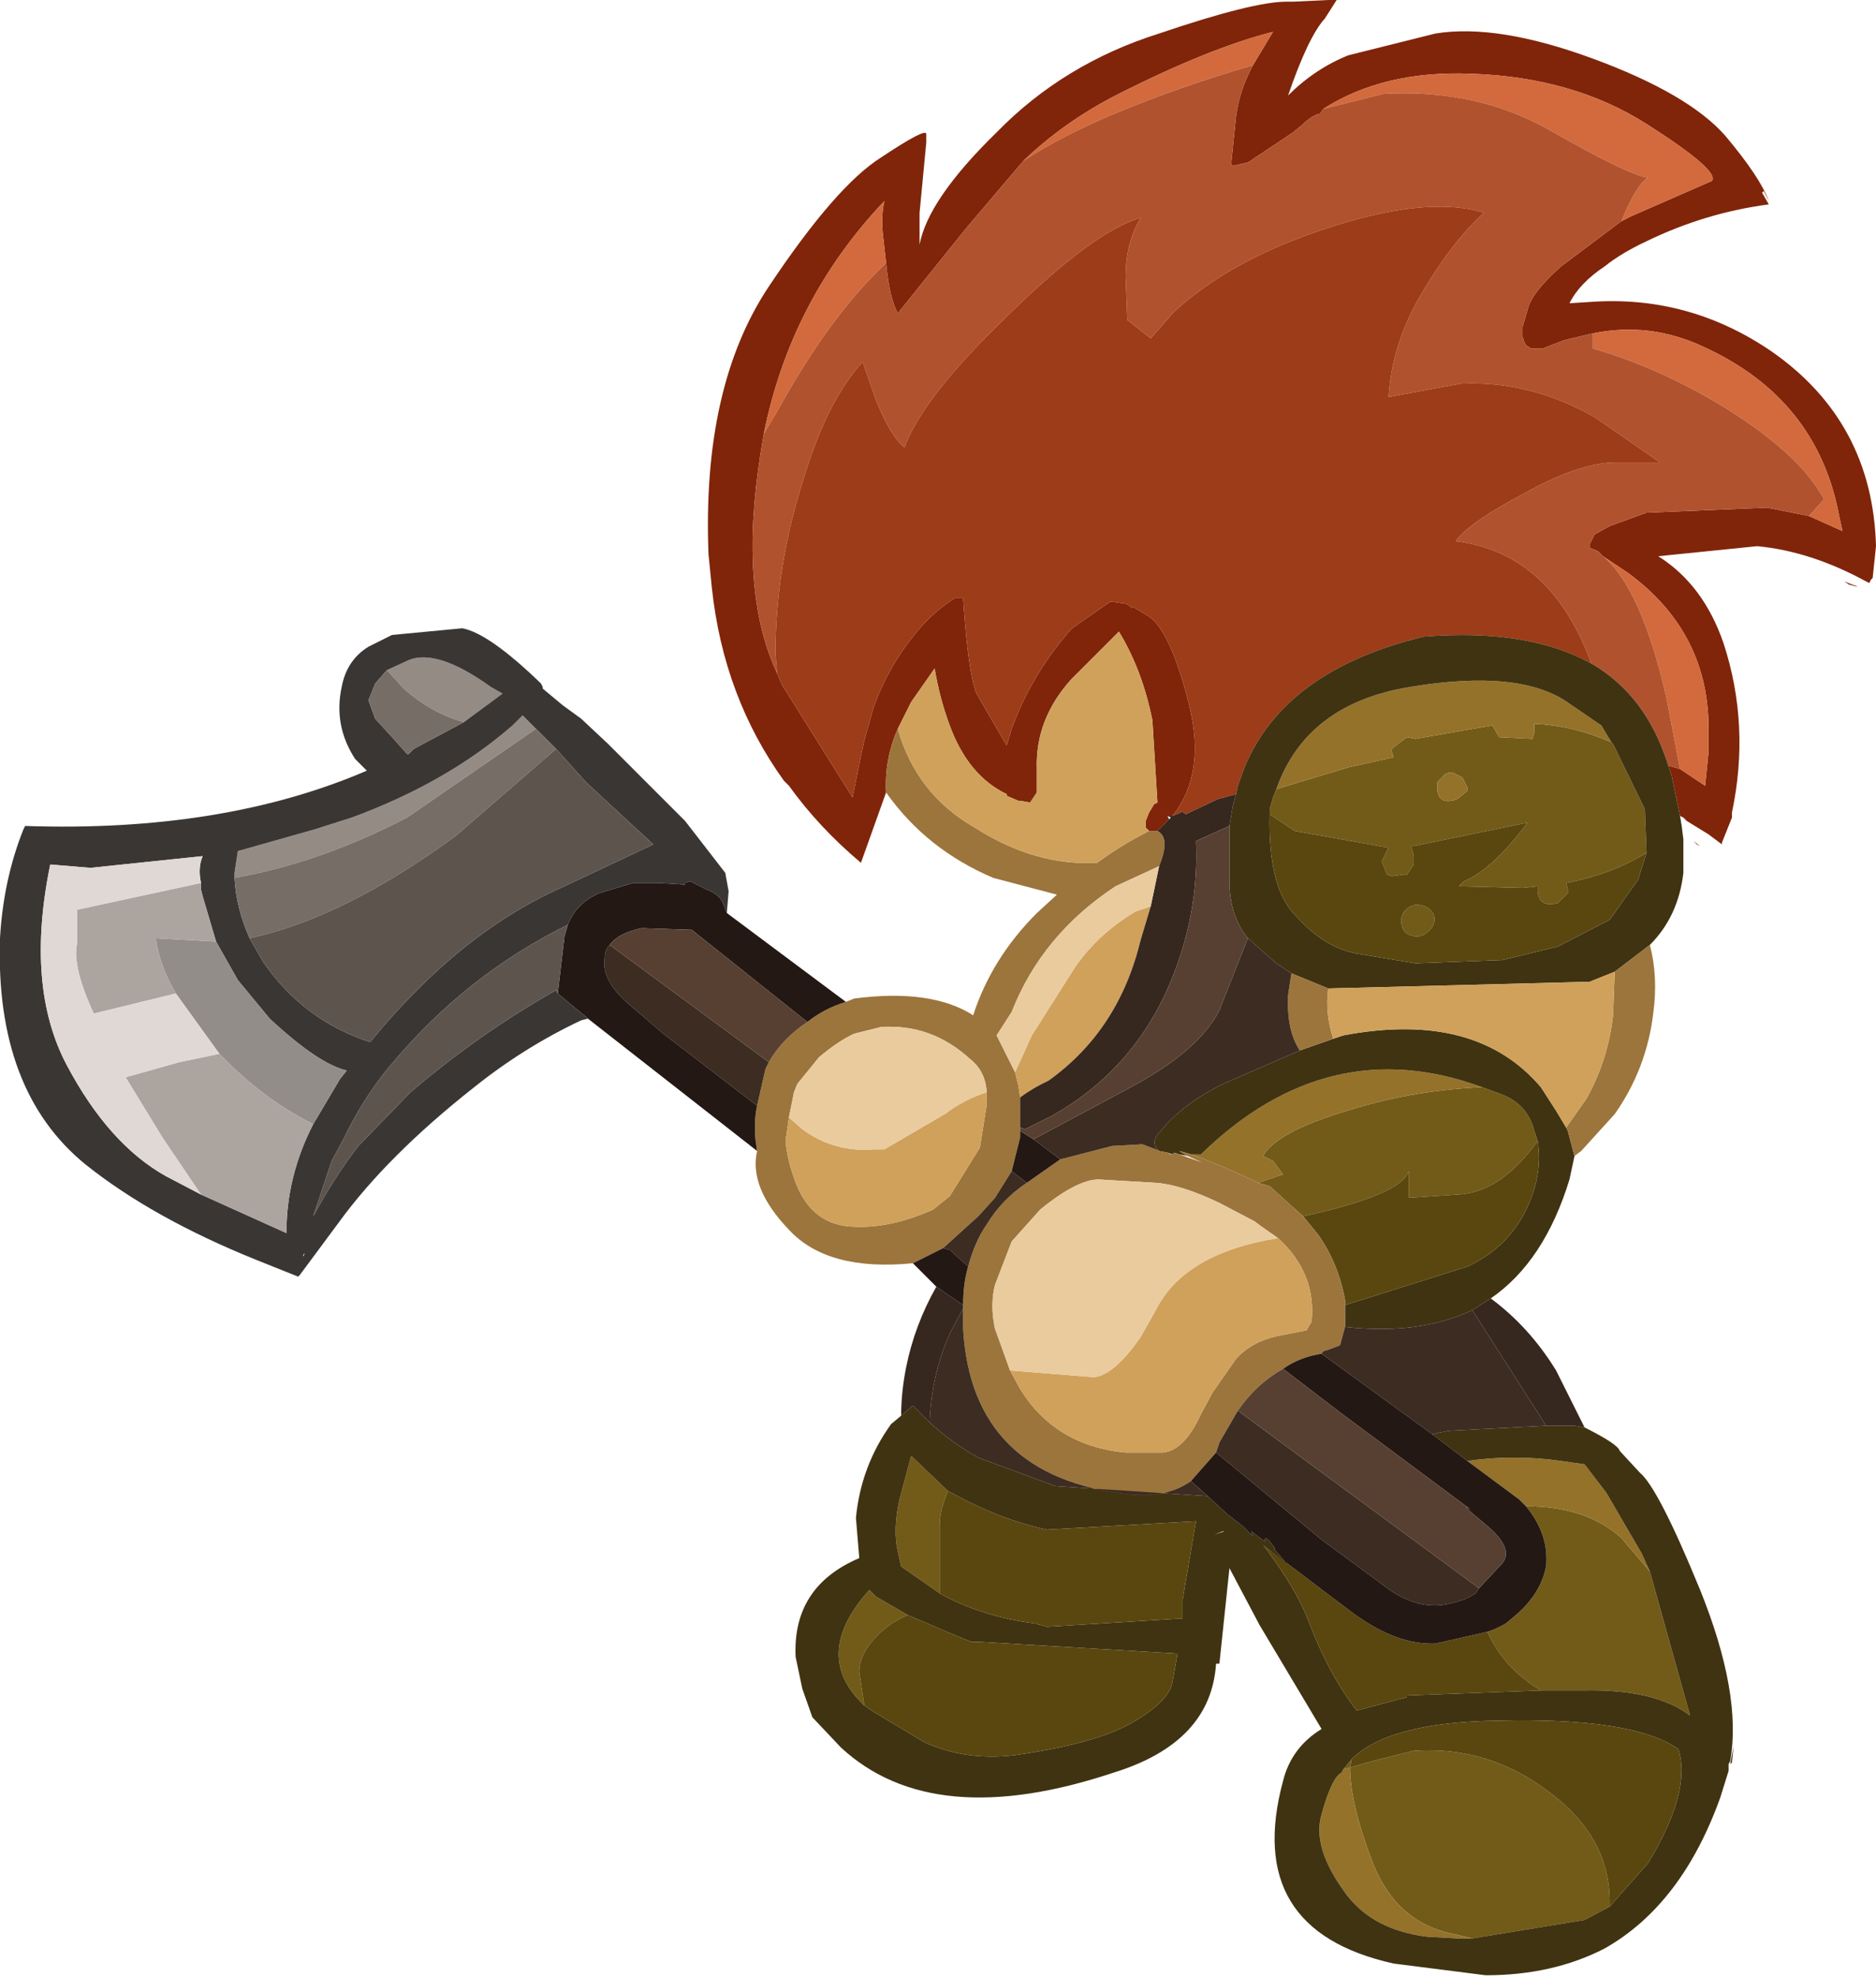<?xml version="1.0" encoding="utf-8"?>
<svg version="1.1" id="Layer_1"
xmlns="http://www.w3.org/2000/svg"
xmlns:xlink="http://www.w3.org/1999/xlink"
xmlns:author="http://www.sothink.com"
width="56px" height="59px"
xml:space="preserve">
<g id="1904" transform="matrix(1, 0, 0, 1, 0, 0)">
<path style="fill:#80250A;fill-opacity:1" d="M49.9,23.15L49.8 22.85L50.15 22.95L50.9 23.45L51 22.45L51 21.85Q51.05 18.9 48.6 17.1L47.85 16.6L47.75 16.5L47.7 16.45L47.45 16.35L47.45 16.25L47.6 15.95L48.05 15.7L49.15 15.3L52.75 15.15L54 15.4L55 15.85L54.9 15.4Q54.25 11.9 50.85 10.35Q49.25 9.6 47.55 9.95L46.7 10.15L46.05 10.4L45.9 10.4L45.7 10.4L45.55 10.3L45.5 10.2L45.45 10.05L45.45 9.85L45.45 9.75L45.6 9.25Q45.7 8.75 46.6 7.95L48.4 6.6L48.7 6.45L51.1 5.4Q51.35 5.1 49.15 3.7Q46.95 2.3 43.9 2.2Q41.3 2.1 39.5 3.25L39.4 3.4L39.35 3.4Q39.1 3.5 38.9 3.7L38.6 3.95L37.25 4.85L36.8 4.95L36.75 4.9L36.9 3.45Q37 2.7 37.4 1.95L38 0.95Q36.05 1.45 33.3 2.85Q31.75 3.65 30.55 4.8L28.85 6.8L26.8 9.35Q26.55 8.9 26.45 7.85L26.35 6.95Q26.3 6.45 26.4 6Q23.6 8.95 22.8 12.95L22.7 13.55Q22.05 17.65 23.2 20.1L23.35 20.45L25.45 23.8L25.7 22.55L25.8 22.1L26.05 21.2Q26.5 19.85 27.5 18.7Q27.95 18.2 28.5 17.85L28.75 17.85Q28.9 20.1 29.15 20.7L30.05 22.25L30.2 21.75Q30.8 20.1 32 18.75L33.15 17.95L33.5 18Q33.65 18 33.8 18.15L33.8 18.1L34.3 18.4Q34.95 18.85 35.5 21.05Q36 23.1 35 24.35L34.85 24.35L34.9 24.45L34.85 24.5L34.6 24.75L34.55 24.8L34.3 24.8L34.2 24.7L34.2 24.5L34.3 24.25L34.45 24L34.55 23.95L34.4 21.5Q34.1 20 33.4 18.85L32 20.25Q30.9 21.45 30.95 22.95L30.95 23.25L30.95 23.4L30.95 23.65L30.75 23.95L30.45 23.9L30.4 23.9L30.05 23.75L30.05 23.7Q28.9 23.15 28.35 21.65Q28.05 20.85 27.9 19.95L27.2 20.95L26.8 21.75Q26.4 22.65 26.45 23.65L25.7 25.75Q24.45 24.7 23.55 23.45L23.4 23.3Q21.6 20.8 21.25 17.55L21.15 16.55Q20.95 11.55 22.95 8.55Q24.95 5.55 26.3 4.7Q27.65 3.8 27.65 4L27.65 4.25L27.45 6.35L27.45 7.3Q27.7 5.95 29.75 3.95Q31.75 1.9 34.6 1Q37.4 0.05 38.4 0.05L38.6 0.05L39.65 0L39.9 0L39.55 0.55Q39.05 1.1 38.45 2.85Q39.25 2.05 40.25 1.65L42.85 1Q44.7 0.7 47.55 1.75Q50.4 2.8 51.5 4.05Q52.55 5.3 52.8 6L52.65 5.7L52.6 5.75L52.8 6.1Q50.9 6.35 49.15 7.2Q48.4 7.55 47.9 7.95Q47.15 8.45 46.85 9.05L47.65 9Q50.5 8.85 52.9 10.5Q55.9 12.6 56 16.3L55.9 17.25L55.85 17.3L55.8 17.4L55.7 17.35Q54.05 16.45 52.45 16.3L49.5 16.6Q50.85 17.45 51.45 19.2Q52.25 21.65 51.7 24.25L51.7 24.4L51.4 25.15L51.4 25.2L51 24.9L50.35 24.5L50.25 24.4L50.15 24.35L49.9 23.15M55.05,17.35L55.3 17.45L55.45 17.5L55.4 17.5L55.2 17.45L55.05 17.35M50.65,25.2L50.55 25.1L50.75 25.25L50.65 25.2" />
<path style="fill:#D26A3D;fill-opacity:1" d="M22.8,12.95Q23.6 8.95 26.4 6Q26.3 6.45 26.35 6.95L26.45 7.85Q24.8 9.4 23.3 12.1L22.8 12.95M33.25,3.4Q31.7 4.05 30.55 4.8Q31.75 3.65 33.3 2.85Q36.05 1.45 38 0.95L37.4 1.95Q35.3 2.55 33.25 3.4M49.2,5.3Q48.65 5.25 46.2 3.85Q44.05 2.65 41.3 2.8L39.5 3.25Q41.3 2.1 43.9 2.2Q46.95 2.3 49.15 3.7Q51.35 5.1 51.1 5.4L48.7 6.45L48.4 6.6Q48.85 5.5 49.2 5.3M47.55,9.95Q49.25 9.6 50.85 10.35Q54.25 11.9 54.9 15.4L55 15.85L54 15.4L54.45 14.9Q53.7 13.5 51.3 12.05Q49.45 10.95 47.55 10.4L47.55 9.95M47.85,16.6L48.6 17.1Q51.05 18.9 51 21.85L51 22.45L50.9 23.45L50.15 22.95L49.75 20.85Q49 17.55 47.85 16.6" />
<path style="fill:#B1522E;fill-opacity:1" d="M23.3,12.1Q24.8 9.4 26.45 7.85Q26.55 8.9 26.8 9.35L28.85 6.8L30.55 4.8Q31.7 4.05 33.25 3.4Q35.3 2.55 37.4 1.95Q37 2.7 36.9 3.45L36.75 4.9L36.8 4.95L37.25 4.85L38.6 3.95L38.9 3.7Q39.1 3.5 39.35 3.4L39.4 3.4L39.5 3.25L41.3 2.8Q44.05 2.65 46.2 3.85Q48.65 5.25 49.2 5.3Q48.85 5.5 48.4 6.6L46.6 7.95Q45.7 8.75 45.6 9.25L45.45 9.75L45.45 9.85L45.45 10.05L45.5 10.2L45.55 10.3L45.7 10.4L45.9 10.4L46.05 10.4L46.7 10.15L47.55 9.95L47.55 10.4Q49.45 10.95 51.3 12.05Q53.7 13.5 54.45 14.9L54 15.4L52.75 15.15L49.15 15.3L48.05 15.7L47.6 15.95L47.45 16.25L47.45 16.35L47.7 16.45L47.75 16.5L47.85 16.6Q49 17.55 49.75 20.85L50.15 22.95L49.8 22.85Q49.15 20.75 47.5 19.8Q46.3 16.5 43.45 16.15Q43.85 15.6 45.45 14.75Q47.05 13.85 48.15 13.8L49.55 13.8L47.6 12.45Q45.65 11.35 43.6 11.45L41.45 11.85Q41.55 10.2 42.5 8.65Q43.4 7.15 44.3 6.35Q42.55 5.8 39.35 6.9Q36.7 7.8 35.05 9.3L34.35 10.1L33.65 9.55L33.6 8.25Q33.6 7.25 34.05 6.5Q32.65 6.9 30.1 9.4Q27.55 11.85 27 13.35Q26.6 13.05 26.15 11.95L25.75 10.8Q24.7 11.95 24 14.25Q23.15 16.9 23.15 19.5L23.2 20.1Q22.05 17.65 22.7 13.55L22.8 12.95L23.3 12.1" />
<path style="fill:#9C3C19;fill-opacity:1" d="M36.35,23.85L35.4 24.3L35.25 24.2L35.25 24.25L35 24.35Q36 23.1 35.5 21.05Q34.95 18.85 34.3 18.4L33.8 18.1L33.8 18.15Q33.65 18 33.5 18L33.15 17.95L32 18.75Q30.8 20.1 30.2 21.75L30.05 22.25L29.15 20.7Q28.9 20.1 28.75 17.85L28.5 17.85Q27.95 18.2 27.5 18.7Q26.5 19.85 26.05 21.2L25.8 22.1L25.7 22.55L25.45 23.8L23.35 20.45L23.2 20.1L23.15 19.5Q23.15 16.9 24 14.25Q24.7 11.95 25.75 10.8L26.15 11.95Q26.6 13.05 27 13.35Q27.55 11.85 30.1 9.4Q32.65 6.9 34.05 6.5Q33.6 7.25 33.6 8.25L33.65 9.55L34.35 10.1L35.05 9.3Q36.7 7.8 39.35 6.9Q42.55 5.8 44.3 6.35Q43.4 7.15 42.5 8.65Q41.55 10.2 41.45 11.85L43.6 11.45Q45.65 11.35 47.6 12.45L49.55 13.8L48.15 13.8Q47.05 13.85 45.45 14.75Q43.85 15.6 43.45 16.15Q46.3 16.5 47.5 19.8Q45.6 18.75 42.5 19Q38.35 20 37.15 22.9L36.95 23.45L36.9 23.7L36.35 23.85" />
<path style="fill:#725B18;fill-opacity:1" d="M42.9,23.45L42.9 23.55Q42.95 24.05 43.5 23.85L43.8 23.6L43.8 23.5L43.65 23.2L43.35 23.05Q43.15 23.05 43.05 23.2L42.9 23.35L42.9 23.45M48.15,22.2L49.1 24.15L49.15 25.45Q48.1 26.1 46.75 26.35L46.8 26.55L46.8 26.65L46.5 26.95Q45.95 27.1 45.9 26.6L45.9 26.5L45.9 26.45L45.45 26.5L43.55 26.45L43.7 26.3Q44.55 25.95 45.6 24.55L42.2 25.25L42.1 25.25L42.15 25.35L42.2 25.55L42.2 25.8L42 26.1L41.9 26.1L41.55 26.15L41.4 26.1L41.25 25.7L41.45 25.3L38.65 24.8L37.9 24.3L37.9 24.15L38 23.8L38.1 23.55L40.25 22.9L41.6 22.6L41.55 22.45L41.55 22.35L41.6 22.3L41.8 22.15L42 22L42.25 22.05L44.55 21.65L44.75 22L45.75 22.05L45.8 21.85L45.8 21.6Q46.95 21.65 48.1 22.15L48.15 22.2M42.1,27.05L42.25 27Q42.65 27 42.8 27.3Q42.9 27.65 42.5 27.9L42.35 27.95Q41.95 27.95 41.85 27.65Q41.75 27.25 42.1 27.05M37.9,35.4L37.55 35.3L38.3 35.05L38 34.65L37.7 34.5Q38.1 33.8 40.05 33.2Q42.05 32.55 44.15 32.45L44.25 32.45L44.8 32.65Q45.6 32.95 45.8 33.75L45.9 34.05Q44.8 35.6 43.5 35.65L42.05 35.75L42.05 34.95Q41.85 35.65 38.9 36.3L37.9 35.4M46,50.45Q44.9 49.8 44.4 48.7Q44.7 48.6 44.95 48.45L45.25 48.2Q46 47.55 46.15 46.75Q46.25 45.8 45.55 44.95Q47.35 44.95 48.4 45.9L49.25 46.9L50.45 51.2Q49.4 50.4 47.25 50.45L46 50.45M28.3,44.5Q28.05 45.05 28.05 45.55L28.05 47.55L26.9 46.75L26.8 46.3Q26.65 45.65 26.85 44.75L27.2 43.45L28.3 44.5M26.2,48.8Q25.65 49.35 25.65 49.9L25.8 50.9Q24.2 49.4 25.95 47.45L26.15 47.65L27.1 48.2Q26.6 48.4 26.2 48.8M41,52.55L42.2 52.25Q44.4 52.1 46.2 53.45Q48.05 54.8 48.05 56.75L48.05 56.9L47.3 57.3L43.95 57.85L43.3 57.7Q41.7 57.35 41 55.65Q40.3 53.85 40.3 52.75L40.1 52.8L40.35 52.5L40.3 52.75L41 52.55" />
<path style="fill:#94722A;fill-opacity:1" d="M42.9,23.35L43.05 23.2Q43.15 23.05 43.35 23.05L43.65 23.2L43.8 23.5L43.8 23.6L43.5 23.85Q42.95 24.05 42.9 23.55L42.9 23.45L42.9 23.35M42.1,20.5Q45.4 19.95 46.85 21L47.8 21.65L48.1 22.15Q46.95 21.65 45.8 21.6L45.8 21.85L45.75 22.05L44.75 22L44.55 21.65L42.25 22.05L42 22L41.8 22.15L41.6 22.3L41.55 22.35L41.55 22.45L41.6 22.6L40.25 22.9L38.1 23.55Q39 21 42.1 20.5M35.55,34.45L35.75 34.45L35.85 34.45Q39.65 30.75 44.25 32.45L44.15 32.45Q42.05 32.55 40.05 33.2Q38.1 33.8 37.7 34.5L38 34.65L38.3 35.05L37.55 35.3Q36.65 34.85 35.55 34.45M46.6,43.6L47.3 43.7L47.95 44.55L49 46.35L49.25 46.9L48.4 45.9Q47.35 44.95 45.55 44.95L45.35 44.75L43.8 43.6Q45.2 43.4 46.6 43.6M40.3,52.75Q40.3 53.85 41 55.65Q41.7 57.35 43.3 57.7L43.95 57.85L43.75 57.85L43.6 57.85L43.5 57.85L42.6 57.8Q41 57.6 40.2 56.55Q39.15 55.15 39.45 54.15Q39.75 53.05 40.05 52.9L40.1 52.8L40.3 52.75" />
<path style="fill:#403311;fill-opacity:1" d="M48.2,29L47.45 29.3L39.65 29.5L38.55 29.05L38.1 28.75L37.25 28Q36.75 27.4 36.7 26.45L36.7 24.65L36.8 24.05L36.9 23.7L36.95 23.45L37.15 22.9Q38.35 20 42.5 19Q45.6 18.75 47.5 19.8Q49.15 20.75 49.8 22.85L49.9 23.15L50.15 24.35L50.2 24.65L50.25 25.05L50.25 25.45L50.25 26.05Q50.1 27.35 49.25 28.2L48.2 29M40.15,39L40.15 38.95L43.8 37.8Q45.1 37.2 45.65 35.9Q46.05 34.95 45.9 34.05L45.8 33.75Q45.6 32.95 44.8 32.65L44.25 32.45Q39.65 30.75 35.85 34.45L35.75 34.45L35.55 34.45L35.2 34.35L35.45 34.5L35.2 34.45L35.05 34.4L35 34.45L34.85 34.4L34.6 34.35Q34.3 34.1 34.65 33.75Q35.3 32.95 36.5 32.35L38.8 31.35L39.8 31L40.1 30.9Q44.05 30.15 46 32.45L46.45 33.15L46.75 33.65L46.8 33.75L47 34.5L46.85 35.2Q46.1 37.65 44.5 38.75L43.95 39.1Q42.35 39.85 40.15 39.6L40.15 39M47.25,50.45Q49.4 50.4 50.45 51.2L49.25 46.9L49 46.35L47.95 44.55L47.3 43.7L46.6 43.6Q45.2 43.4 43.8 43.6L42.75 42.8L43.25 42.7L46.15 42.55L47 42.55L47.3 42.6Q48.3 43.1 48.35 43.3L48.95 43.95Q49.5 44.4 50.75 47.45Q52 50.55 51.65 52.55L51.6 52.65L51.6 52.8L51.6 52.85L51.35 53.65Q50.2 56.85 47.9 58.15Q46.35 58.95 44.35 58.95L41.6 58.6Q37.1 57.6 38.3 53.15Q38.55 52.15 39.45 51.6L37.6 48.5L36.7 46.8L36.4 49.65L36.3 49.65Q36.15 52 33.25 52.9Q27.85 54.7 25.1 52.15L24.25 51.25L23.95 50.4L23.75 49.45Q23.65 47.35 25.65 46.5L25.55 45.3Q25.7 43.75 26.6 42.5L26.9 42.25L27.25 41.95L27.75 42.45Q28.4 43.05 29.2 43.5L31.5 44.35L36.05 44.65L36.65 45.2L37.1 45.55L37.4 45.85L37.35 45.7L37.75 46Q37.75 45.75 38.05 46.2L38.05 46.25L38.4 46.65L37.75 46.15L37.7 46.1L37.85 46.3Q38.7 47.45 39.05 48.35Q39.65 49.95 40.5 51.05L42 50.65L42 50.6L46 50.45L47.25 50.45M49.15,25.45L49.1 24.15L48.15 22.2L48.1 22.15L47.8 21.65L46.85 21Q45.4 19.95 42.1 20.5Q39 21 38.1 23.55L38 23.8L37.9 24.15L37.9 24.3Q37.85 26.55 38.7 27.35Q39.5 28.25 40.45 28.45L42.25 28.75L44.85 28.65L46.5 28.25L48.05 27.45L48.9 26.25L49.15 25.45M27.2,43.45L26.85 44.75Q26.65 45.65 26.8 46.3L26.9 46.75L28.05 47.55Q29.3 48.25 30.9 48.45L31.25 48.55L35.3 48.3L35.3 47.75L35.7 45.4L31.25 45.65Q29.85 45.35 28.4 44.55L28.3 44.5L27.2 43.45M26.1,51.1L27.6 52Q28.95 52.6 30.5 52.35Q32.85 52 33.9 51.35Q34.9 50.75 35 50.2L35.15 49.35L29.25 49L29 49L28.75 48.9L28.15 48.65L27.1 48.2L26.15 47.65L25.95 47.45Q24.2 49.4 25.8 50.9L26.1 51.1M36.5,45.7L36.25 45.8L36.55 45.7L36.5 45.7M47.3,57.3L48.05 56.9L49.2 55.6Q50.5 53.45 50.1 52.2Q48.75 51.25 44.7 51.35Q41.45 51.4 40.35 52.5L40.1 52.8L40.05 52.9Q39.75 53.05 39.45 54.15Q39.15 55.15 40.2 56.55Q41 57.6 42.6 57.8L43.5 57.85L43.6 57.85L43.75 57.85L43.95 57.85L47.3 57.3M51.7,52.6L51.65 52.65L51.75 52.1L51.7 52.6" />
<path style="fill:#5A470F;fill-opacity:1" d="M48.9,26.25L48.05 27.45L46.5 28.25L44.85 28.65L42.25 28.75L40.45 28.45Q39.5 28.25 38.7 27.35Q37.85 26.55 37.9 24.3L38.65 24.8L41.45 25.3L41.25 25.7L41.4 26.1L41.55 26.15L41.9 26.1L42 26.1L42.2 25.8L42.2 25.55L42.15 25.35L42.1 25.25L42.2 25.25L45.6 24.55Q44.55 25.95 43.7 26.3L43.55 26.45L45.45 26.5L45.9 26.45L45.9 26.5L45.9 26.6Q45.95 27.1 46.5 26.95L46.8 26.65L46.8 26.55L46.75 26.35Q48.1 26.1 49.15 25.45L48.9 26.25M41.85,27.65Q41.95 27.95 42.35 27.95L42.5 27.9Q42.9 27.65 42.8 27.3Q42.65 27 42.25 27L42.1 27.05Q41.75 27.25 41.85 27.65M45.65,35.9Q45.1 37.2 43.8 37.8L40.15 38.95L40.15 38.8Q39.95 37.7 39.35 36.85L38.9 36.3Q41.85 35.65 42.05 34.95L42.05 35.75L43.5 35.65Q44.8 35.6 45.9 34.05Q46.05 34.95 45.65 35.9M46,50.45L42 50.6L42 50.65L40.5 51.05Q39.65 49.95 39.05 48.35Q38.7 47.45 37.85 46.3L37.75 46.15L40.4 48.15Q41.7 49.1 42.85 49.05L44.4 48.7Q44.9 49.8 46 50.45M28.05,45.55Q28.05 45.05 28.3 44.5L28.4 44.55Q29.85 45.35 31.25 45.65L35.7 45.4L35.3 47.75L35.3 48.3L31.25 48.55L30.9 48.45Q29.3 48.25 28.05 47.55L28.05 45.55M25.8,50.9L25.65 49.9Q25.65 49.35 26.2 48.8Q26.6 48.4 27.1 48.2L28.15 48.65L28.75 48.9L29 49L29.25 49L35.15 49.35L35 50.2Q34.9 50.75 33.9 51.35Q32.85 52 30.5 52.35Q28.95 52.6 27.6 52L26.1 51.1L25.8 50.9M40.3,52.75L40.35 52.5Q41.45 51.4 44.7 51.35Q48.75 51.25 50.1 52.2Q50.5 53.45 49.2 55.6L48.05 56.9L48.05 56.75Q48.05 54.8 46.2 53.45Q44.4 52.1 42.2 52.25L41 52.55L40.3 52.75" />
<path style="fill:#9C753C;fill-opacity:1" d="M46.8,33.75L46.75 33.65L47.35 32.8Q48 31.65 48.15 30.3L48.2 29L49.25 28.2Q49.5 29.15 49.35 30.25Q49.15 31.9 48.2 33.25L47.2 34.35L47 34.5L46.8 33.75M27.25,37.7Q24.7 37.95 23.55 36.7Q22.35 35.45 22.6 34.35L22.55 34Q22.5 33.45 22.6 33L22.85 31.9L22.95 31.7Q23.35 31 24.1 30.5Q24.6 30.1 25.25 29.9L25.5 29.8Q27.8 29.5 29.05 30.3Q29.6 28.6 30.95 27.25L31.55 26.7L29.65 26.2Q27.65 25.35 26.45 23.65Q26.4 22.65 26.8 21.75Q27.35 23.7 29.1 24.7Q30.9 25.85 32.75 25.75Q33.5 25.2 34.3 24.8L34.55 24.8Q34.95 25 34.6 25.85L33.3 26.45Q31.1 27.9 30.2 30.2L29.75 30.9L30.3 32L30.4 32.4L30.45 32.75L30.45 33.65L30.45 33.75L30.45 33.95L30.2 34.95L29.7 35.75L29.2 36.3L28.15 37.25L27.25 37.7M39.8,31L38.8 31.35Q38.4 30.75 38.45 29.7L38.55 29.05L39.65 29.5Q39.55 30.25 39.8 31M38.3,40.85Q37.5 41.3 36.95 42.1L36.4 43.05L36.3 43.35L35.55 44.2Q34.85 44.7 33.75 44.6Q29 44.1 28.75 39.65L28.75 39.05L28.75 38.95Q28.75 38.3 28.9 37.8Q29.1 37.05 29.45 36.55Q29.9 35.8 30.65 35.3L31.65 34.6L33.2 34.2L34.1 34.15L34.5 34.3L34.6 34.35L34.85 34.4L34.95 34.45L35 34.45L35.05 34.4L35.2 34.45L35.9 34.7L35.45 34.5L35.2 34.35L35.55 34.45Q36.65 34.85 37.55 35.3L37.9 35.4L38.9 36.3L39.35 36.85Q39.95 37.7 40.15 38.8L40.15 38.95L40.15 39L40.15 39.6L40 40.15L39.6 40.3Q39.5 40.3 39.45 40.4Q38.8 40.5 38.3 40.85M30.45,41.45Q31.5 43.15 33.6 43.35L34.7 43.35Q35.35 43.3 35.85 42.2L36.2 41.55L36.9 40.55Q37.4 40 38.25 39.85L39 39.7L39.15 39.45Q39.3 38 38.15 36.95L37.65 36.6L37.45 36.45L36.4 35.9Q35.25 35.35 34.5 35.3L32.8 35.2Q32.15 35.2 31.05 36.1L30.2 37.05L29.7 38.35Q29.55 38.95 29.7 39.65L30.15 40.9L30.45 41.45M23.45,34.05Q23.5 34.6 23.7 35.15Q24.15 36.5 25.35 36.6Q26.5 36.7 27.85 36.1L28.35 35.7L29.25 34.25L29.45 33L29.45 32.6L29.45 32.55Q29.4 31.95 28.95 31.6Q27.8 30.55 26.3 30.65L25.5 30.85Q25.05 31.05 24.45 31.55L23.8 32.35L23.7 32.6L23.55 33.35L23.45 34.05" />
<path style="fill:#D0A15B;fill-opacity:1" d="M32.75,25.75Q30.9 25.85 29.1 24.7Q27.35 23.7 26.8 21.75L27.2 20.95L27.9 19.95Q28.05 20.85 28.35 21.65Q28.9 23.15 30.05 23.7L30.05 23.75L30.4 23.9L30.45 23.9L30.75 23.95L30.95 23.65L30.95 23.4L30.95 23.25L30.95 22.95Q30.9 21.45 32 20.25L33.4 18.85Q34.1 20 34.4 21.5L34.55 23.95L34.45 24L34.3 24.25L34.2 24.5L34.2 24.7L34.3 24.8Q33.5 25.2 32.75 25.75M39.65,29.5L47.45 29.3L48.2 29L48.15 30.3Q48 31.65 47.35 32.8L46.75 33.65L46.45 33.15L46 32.45Q44.05 30.15 40.1 30.9L39.8 31Q39.55 30.25 39.65 29.5M30.4,32.4L30.3 32L30.8 30.9L32.1 28.85Q32.8 27.85 33.9 27.2L34.35 27.05L34.05 28.05Q33.4 30.75 31.3 32.25L31.1 32.35Q30.8 32.5 30.45 32.75L30.4 32.4M30.15,40.9L32.65 41.1Q33.25 41.05 34.05 39.9L34.5 39.1Q35.35 37.4 38.15 36.95Q39.3 38 39.15 39.45L39 39.7L38.25 39.85Q37.4 40 36.9 40.55L36.2 41.55L35.85 42.2Q35.35 43.3 34.7 43.35L33.6 43.35Q31.5 43.15 30.45 41.45L30.15 40.9M23.55,33.35L23.95 33.7Q24.9 34.4 26.1 34.3L26.4 34.3L28.2 33.25Q28.8 32.8 29.45 32.6L29.45 33L29.25 34.25L28.35 35.7L27.85 36.1Q26.5 36.7 25.35 36.6Q24.15 36.5 23.7 35.15Q23.5 34.6 23.45 34.05L23.55 33.35" />
<path style="fill:#3C2C22;fill-opacity:1" d="M34.5,34.3L34.1 34.15L33.2 34.2L31.65 34.6L30.85 34L33.75 32.45Q35.8 31.35 36.4 30.15L37.25 28L38.1 28.75L38.55 29.05L38.45 29.7Q38.4 30.75 38.8 31.35L36.5 32.35Q35.3 32.95 34.65 33.75Q34.3 34.1 34.6 34.35L34.5 34.3M43.25,42.7L42.75 42.8L39.45 40.4Q39.5 40.3 39.6 40.3L40 40.15L40.15 39.6Q42.35 39.85 43.95 39.1L45.9 42.15L46.15 42.55L43.25 42.7M36.4,43.05L36.95 42.1L44.15 47.4L44.05 47.55Q43.7 47.8 43.05 47.9Q42.2 48 41.35 47.35L39.45 45.95L36.3 43.35L36.4 43.05M31.5,44.35L29.2 43.5Q28.4 43.05 27.75 42.45Q27.8 41.05 28.35 39.8L28.75 39.05L28.75 39.65Q29 44.1 33.75 44.6Q34.85 44.7 35.55 44.2L36.05 44.65L31.5 44.35M22.95,31.7L22.85 31.9L22.6 33L19.8 30.85L18.75 29.95Q17.95 29.25 18.05 28.6Q18.05 28.35 18.2 28.2L22.95 31.7M29.45,36.55Q29.1 37.05 28.9 37.8L28.35 37.3L28.15 37.25L29.2 36.3L29.7 35.75L30.2 34.95L30.65 35.3Q29.9 35.8 29.45 36.55" />
<path style="fill:#36271F;fill-opacity:1" d="M44.5,38.75Q45.65 39.6 46.45 40.9L47.3 42.6L47 42.55L46.15 42.55L45.9 42.15L43.95 39.1L44.5 38.75M26.9,42.25Q26.9 41.55 27.05 40.8Q27.3 39.55 27.95 38.4L28.75 38.95L28.75 39.05L28.35 39.8Q27.8 41.05 27.75 42.45L27.25 41.95L26.9 42.25M35.7,25.1Q35.8 27.3 34.9 29.4Q33.8 31.95 31.4 33.3L30.6 33.7L30.45 33.65L30.45 32.75Q30.8 32.5 31.1 32.35L31.3 32.25Q33.4 30.75 34.05 28.05L34.35 27.05L34.6 25.85Q34.95 25 34.55 24.8L34.6 24.75L34.95 24.4L34.85 24.35L35 24.35L35.25 24.25L35.25 24.2L35.4 24.3L36.35 23.85L36.9 23.7L36.8 24.05L36.7 24.65L35.7 25.1" />
<path style="fill:#231813;fill-opacity:1" d="M28.15,37.25L28.35 37.3L28.9 37.8Q28.75 38.3 28.75 38.95L27.95 38.4L27.25 37.7L28.15 37.25M22.55,34L22.6 34.35L17.55 30.4L17.5 30.35L17.25 30.15L16.65 29.65L16.85 27.95L16.95 27.6Q17.2 26.95 17.9 26.65L18.9 26.35L19.65 26.35L20.45 26.4L20.45 26.35L20.6 26.3L21.1 26.55Q21.5 26.7 21.6 27L21.7 27.25L21.9 27.4L25.25 29.9Q24.6 30.1 24.1 30.5L20.65 27.75L19.15 27.7Q18.45 27.85 18.2 28.2Q18.05 28.35 18.05 28.6Q17.95 29.25 18.75 29.95L19.8 30.85L22.6 33Q22.5 33.45 22.55 34M39.45,40.4L42.75 42.8L43.8 43.6L45.35 44.75L45.55 44.95Q46.25 45.8 46.15 46.75Q46 47.55 45.25 48.2L44.95 48.45Q44.7 48.6 44.4 48.7L42.85 49.05Q41.7 49.1 40.4 48.15L37.75 46.15L38.4 46.65L38.05 46.25L38.05 46.2Q37.75 45.75 37.75 46L37.35 45.7L37.4 45.85L37.1 45.55L36.65 45.2L36.05 44.65L35.55 44.2L36.3 43.35L39.45 45.95L41.35 47.35Q42.2 48 43.05 47.9Q43.7 47.8 44.05 47.55L44.15 47.4L44.85 46.65Q45.2 46.2 44.35 45.5Q43.5 44.8 43.9 45.05L40 42.15L38.3 40.85Q38.8 40.5 39.45 40.4M30.65,35.3L30.2 34.95L30.45 33.95L30.45 33.75L30.85 34L31.65 34.6L30.65 35.3M37.75,46.15L37.85 46.3L37.7 46.1L37.75 46.15" />
<path style="fill:#574031;fill-opacity:1" d="M30.45,33.75L30.45 33.65L30.6 33.7L31.4 33.3Q33.8 31.95 34.9 29.4Q35.8 27.3 35.7 25.1L36.7 24.65L36.7 26.45Q36.75 27.4 37.25 28L36.4 30.15Q35.8 31.35 33.75 32.45L30.85 34L30.45 33.75M36.95,42.1Q37.5 41.3 38.3 40.85L40 42.15L43.9 45.05Q43.5 44.8 44.35 45.5Q45.2 46.2 44.85 46.65L44.15 47.4L36.95 42.1M22.95,31.7L18.2 28.2Q18.45 27.85 19.15 27.7L20.65 27.75L24.1 30.5Q23.35 31 22.95 31.7" />
<path style="fill:#958B85;fill-opacity:1" d="M12.05,20.55L11.55 20L12.2 19.7Q13.05 19.35 14.65 20.5L15 20.7L13.85 21.55Q12.9 21.3 12.05 20.55M12.15,24.4Q9.55 25.75 7 26.2L7 26.05L7.1 25.4L9.4 24.75L10.5 24.4Q13.35 23.35 15.3 21.65L15.6 21.35L15.8 21.55L16 21.75L12.15 24.4" />
<path style="fill:#3A3634;fill-opacity:1" d="M11.65,31.8Q10.85 32.75 10.25 34L9.9 34.65L9.35 36.3Q10 35.1 10.7 34.2L12.25 32.6Q14.3 30.85 16.6 29.55L16.65 29.65L17.25 30.15L17.5 30.35L17.55 30.4L17.35 30.45Q15.65 31.25 14.15 32.45Q11.55 34.5 10.1 36.5L8.95 38.05L8.9 38.1L7.65 37.6Q4.55 36.35 2.55 34.75Q-0.15 32.55 0 28Q0.1 26.25 0.7 24.75L0.75 24.65Q6.65 24.85 10.95 23L10.6 22.65Q9.95 21.65 10.2 20.5Q10.35 19.7 11 19.3L11.7 18.95L13.8 18.75Q14.6 18.9 16.15 20.4L16.2 20.5L16.2 20.55L16.8 21.05L17.35 21.45L18.15 22.2L20.45 24.5L21.65 26.05L21.75 26.6L21.7 27.2L21.7 27.25L21.6 27Q21.5 26.7 21.1 26.55L20.6 26.3L20.45 26.35L20.45 26.4L19.65 26.35L18.9 26.35L17.9 26.65Q17.2 26.95 16.95 27.6Q13.9 29.1 11.65 31.8M11.2,20.4L11 20.9L11.2 21.45L11.75 22.05L12.15 22.5L12.2 22.5L12.35 22.35L13.85 21.55L15 20.7L14.65 20.5Q13.05 19.35 12.2 19.7L11.55 20L11.2 20.4M7.45,28L7.85 28.7Q9.05 30.45 11.05 31.1Q13.75 27.8 16.85 26.45L19.5 25.2L17.5 23.35L16.6 22.35L16 21.75L15.8 21.55L15.6 21.35L15.3 21.65Q13.35 23.35 10.5 24.4L9.4 24.75L7.1 25.4L7 26.05L7 26.2Q7.05 27.1 7.45 28M6.05,26.75L6 26.55L6 26.35Q5.9 25.9 6.05 25.55L2.7 25.9L1.5 25.8Q0.75 29.45 2 31.8Q3.25 34.15 4.95 35.1L6 35.65L8.55 36.8Q8.55 35.1 9.35 33.55L10.15 32.2L10.35 31.95Q9.5 31.75 8.05 30.4L7.1 29.25L6.45 28.1L6.05 26.75M9.1,37.4L9.05 37.45L9.05 37.5L9.1 37.4" />
<path style="fill:#766D67;fill-opacity:1" d="M11.55,20L12.05 20.55Q12.9 21.3 13.85 21.55L12.35 22.35L12.2 22.5L12.15 22.5L11.75 22.05L11.2 21.45L11 20.9L11.2 20.4L11.55 20M7.45,28Q7.05 27.1 7 26.2Q9.55 25.75 12.15 24.4L16 21.75L16.6 22.35L13.6 24.95Q10.25 27.4 7.45 28" />
<path style="fill:#5D544E;fill-opacity:1" d="M13.6,24.95L16.6 22.35L17.5 23.35L19.5 25.2L16.85 26.45Q13.75 27.8 11.05 31.1Q9.05 30.45 7.85 28.7L7.45 28Q10.25 27.4 13.6 24.95M16.95,27.6L16.85 27.95L16.65 29.65L16.6 29.55Q14.3 30.85 12.25 32.6L10.7 34.2Q10 35.1 9.35 36.3L9.9 34.65L10.25 34Q10.85 32.75 11.65 31.8Q13.9 29.1 16.95 27.6" />
<path style="fill:#938D89;fill-opacity:1" d="M6.6,31.5L6.55 31.45L5.25 29.65Q4.75 28.8 4.65 28L6.45 28.1L7.1 29.25L8.05 30.4Q9.5 31.75 10.35 31.95L10.15 32.2L9.35 33.55Q7.85 32.8 6.6 31.5" />
<path style="fill:#ACA49F;fill-opacity:1" d="M2.8,30.25Q2.15 28.85 2.3 28.15L2.3 27.15L6 26.35L6 26.55L6.05 26.75L6.45 28.1L4.65 28Q4.75 28.8 5.25 29.65L2.8 30.25M4.85,33.95L3.75 32.15L5.35 31.7L6.55 31.45L6.6 31.5Q7.85 32.8 9.35 33.55Q8.55 35.1 8.55 36.8L6 35.65L4.85 33.95" />
<path style="fill:#E0D8D4;fill-opacity:1" d="M6,35.65L4.95 35.1Q3.25 34.15 2 31.8Q0.75 29.45 1.5 25.8L2.7 25.9L6.05 25.55Q5.9 25.9 6 26.35L2.3 27.15L2.3 28.15Q2.15 28.85 2.8 30.25L5.25 29.65L6.55 31.45L5.35 31.7L3.75 32.15L4.85 33.95L6 35.65" />
<path style="fill:#E9CB9E;fill-opacity:1" d="M33.9,27.2Q32.8 27.85 32.1 28.85L30.8 30.9L30.3 32L29.75 30.9L30.2 30.2Q31.1 27.9 33.3 26.45L34.6 25.85L34.35 27.05L33.9 27.2M34.5,39.1L34.05 39.9Q33.25 41.05 32.65 41.1L30.15 40.9L29.7 39.65Q29.55 38.95 29.7 38.35L30.2 37.05L31.05 36.1Q32.15 35.2 32.8 35.2L34.5 35.3Q35.25 35.35 36.4 35.9L37.45 36.45L37.65 36.6L38.15 36.95Q35.35 37.4 34.5 39.1M28.2,33.25L26.4 34.3L26.1 34.3Q24.9 34.4 23.95 33.7L23.55 33.35L23.7 32.6L23.8 32.35L24.45 31.55Q25.05 31.05 25.5 30.85L26.3 30.65Q27.8 30.55 28.95 31.6Q29.4 31.95 29.45 32.55L29.45 32.6Q28.8 32.8 28.2 33.25" />
</g>
</svg>
